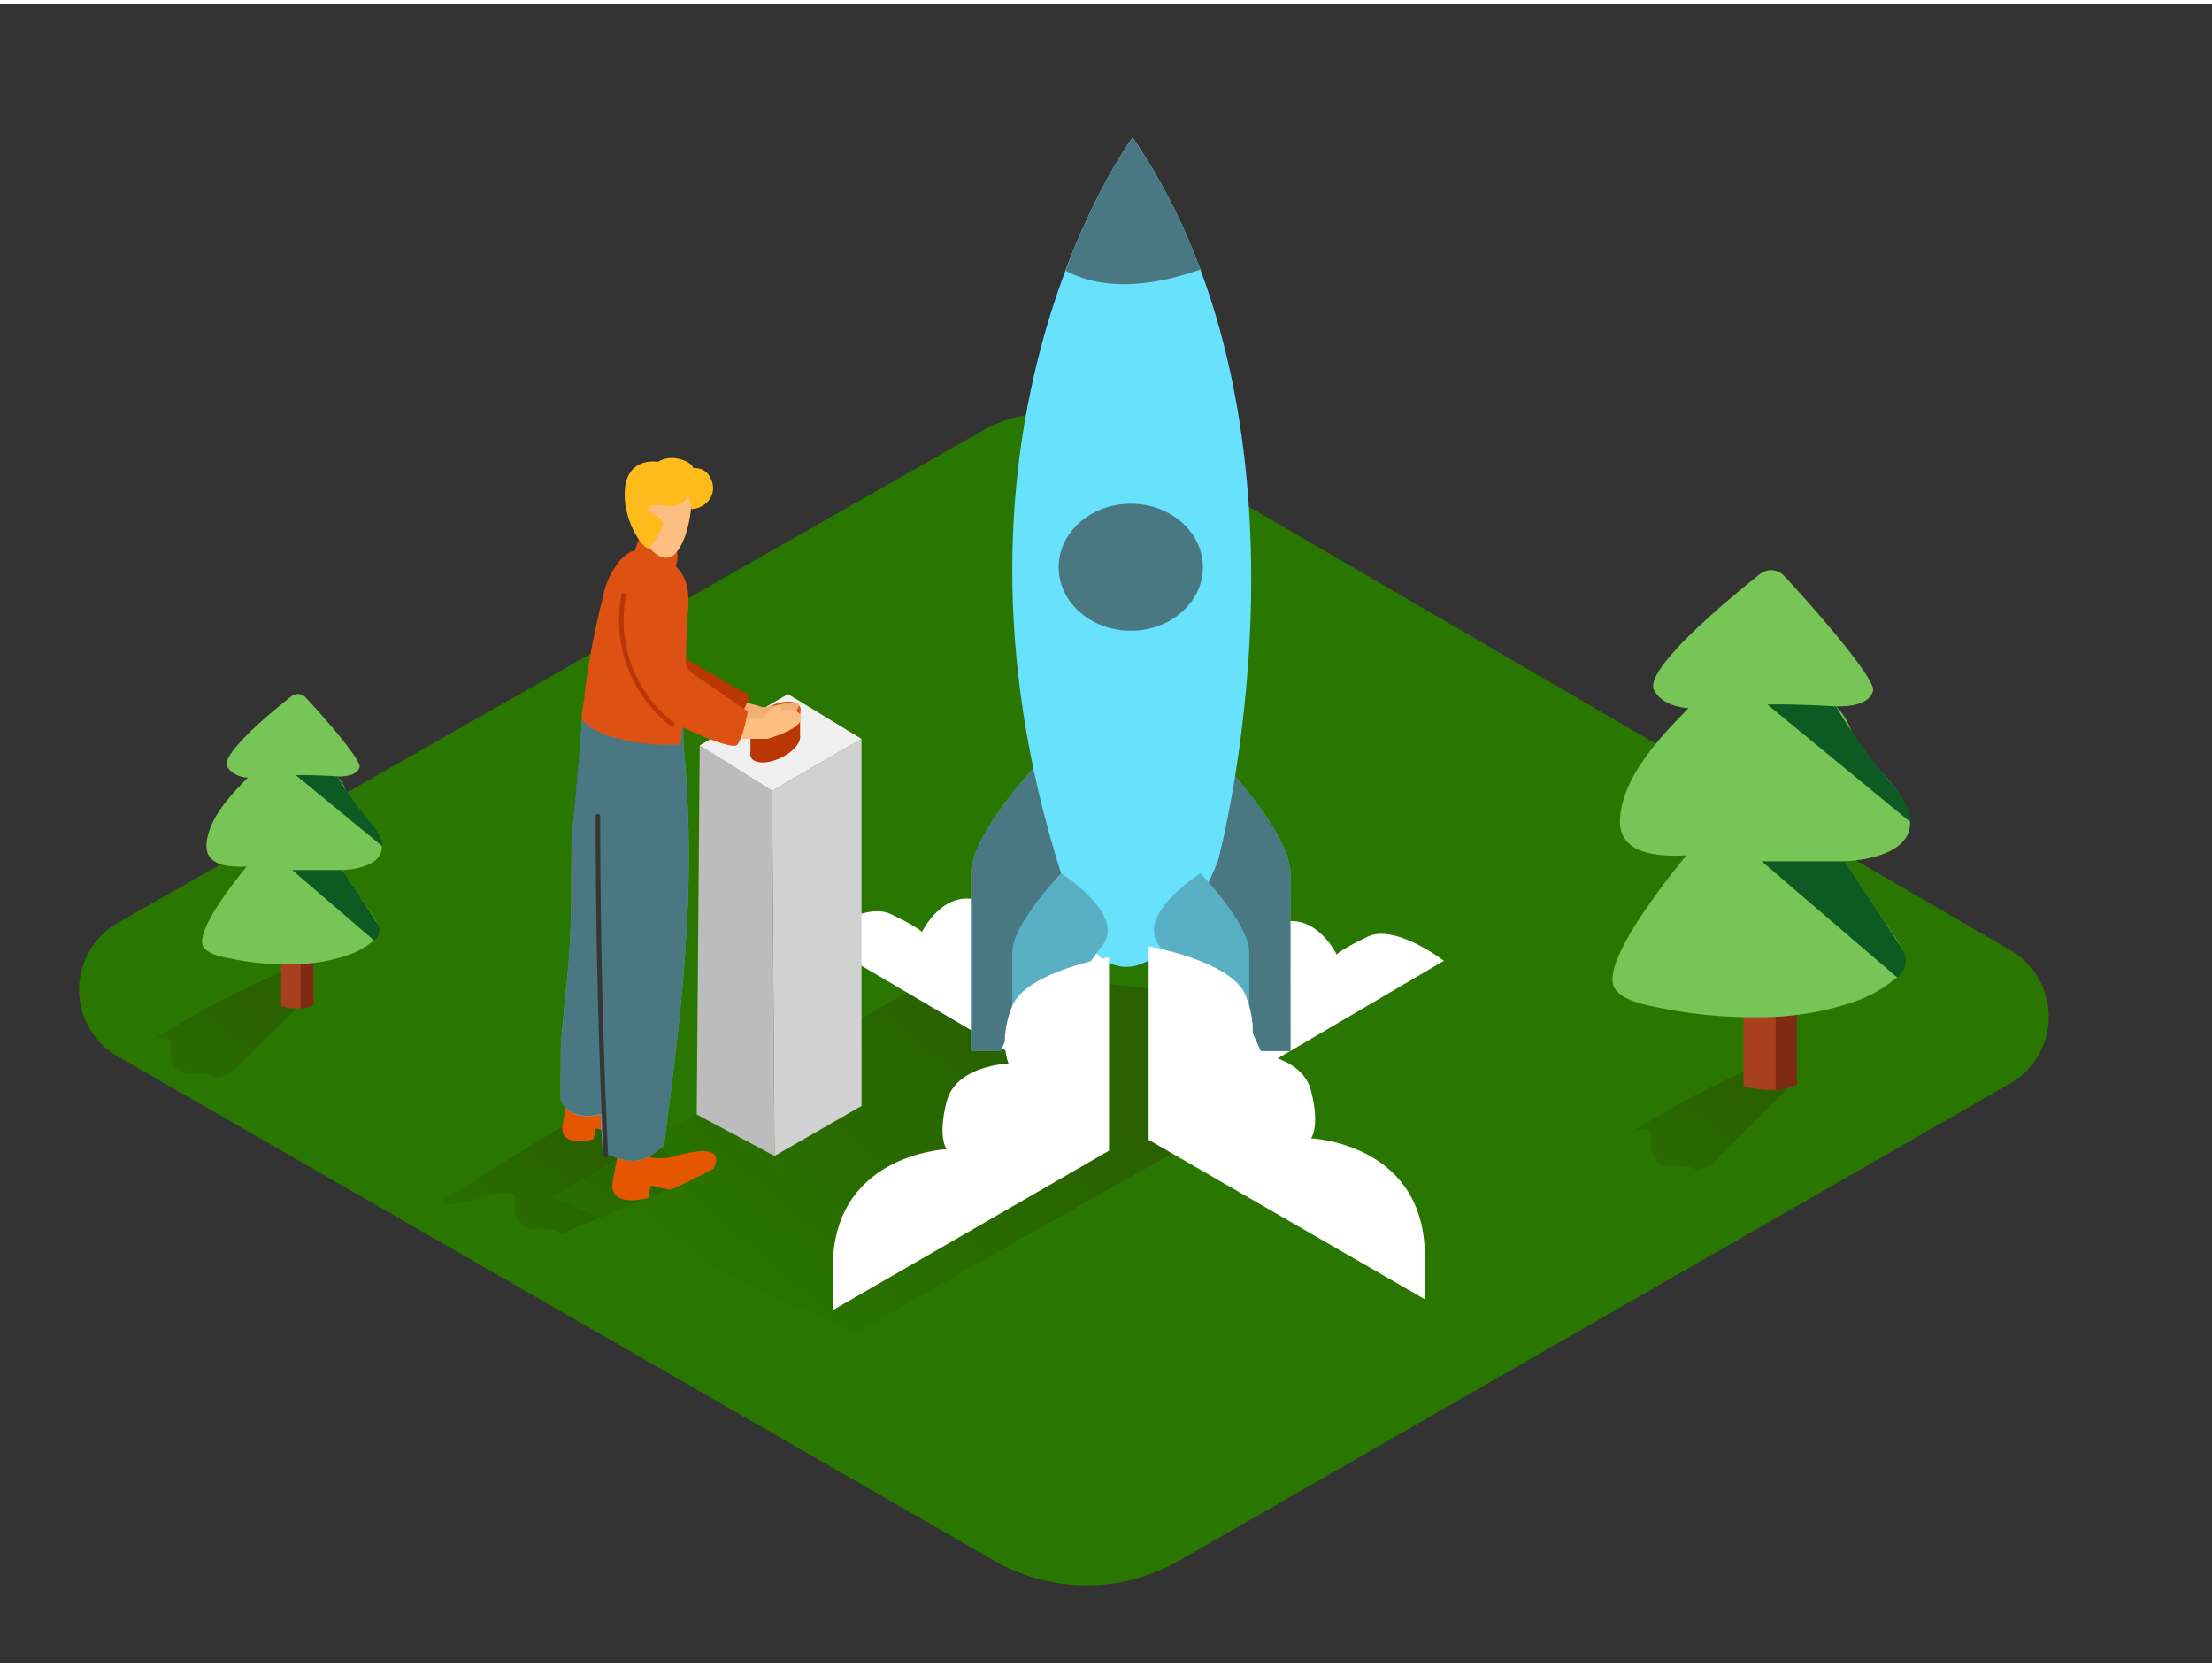 <svg id="Layer_2" data-name="Layer 2" xmlns="http://www.w3.org/2000/svg" xmlns:xlink="http://www.w3.org/1999/xlink" viewBox="0 0 400 300" width="406" height="306" class="illustration styles_illustrationTablet__1DWOa"><rect x="0" y="0" width="400" height="300" fill="#333333" stroke="none"/><defs><linearGradient id="linear-gradient" x1="288.7" y1="224.08" x2="312.29" y2="196.71" gradientUnits="userSpaceOnUse"><stop offset="0" stop-color="#297600" data-darkreader-inline-stopcolor="" style="--darkreader-inline-stopcolor:#215e00;"></stop><stop offset="0.99" stop-color="#294900" data-darkreader-inline-stopcolor="" style="--darkreader-inline-stopcolor:#213a00;"></stop></linearGradient><linearGradient id="linear-gradient-2" x1="84.34" y1="236.42" x2="107.93" y2="209.05" xlink:href="#linear-gradient"></linearGradient><linearGradient id="linear-gradient-3" x1="133.31" y1="241.81" x2="182.57" y2="184.65" xlink:href="#linear-gradient"></linearGradient><linearGradient id="linear-gradient-4" x1="21.14" y1="207.45" x2="44.73" y2="180.08" xlink:href="#linear-gradient"></linearGradient></defs><title>PP</title><path d="M21.33,166.12,177.55,77.21a25.05,25.05,0,0,1,25,.13l161,93.75a13.92,13.92,0,0,1-.07,24.11L213.23,281.47a33.57,33.57,0,0,1-33.46,0L21.28,190.29A13.92,13.92,0,0,1,21.33,166.12Z" fill="#297600" data-darkreader-inline-fill="" style="--darkreader-inline-fill:#a8ff79;"></path><path d="M295.68,203.64c1.3-.22,2.35-.19,2.86.4-.91,9,5.56,4.6,8.4,6.87l2.44-1q7.4-7.41,14.88-14.72c-1.71-1.23-3.36-2.54-5-3.84A157.58,157.58,0,0,0,295.68,203.64Z" opacity="0.48" fill="url(#linear-gradient)"></path><path d="M101.51,222.34c10.41-4.36,25-10.37,26.27-11.11l-.37-.64a4.67,4.67,0,0,1-3-.5c-4-2.08-7.54-5-11.09-7.73a3.37,3.37,0,0,1-1-1.29l-7.81.12L79.94,216.3c1.47,2.67,11.26-3.08,13.17-.84C92.2,224.47,98.67,220.07,101.51,222.34Z" opacity="0.48" fill="url(#linear-gradient-2)"></path><path d="M154.84,240.39l-55-24.7L172,174.1l58.56,6.34-5.4,19.82C219.84,203.46,160,237,154.84,240.39Z" opacity="0.48" fill="url(#linear-gradient-3)"></path><path d="M182.13,189.38l-34.81-20.46s8.8-6.73,13.74-4.38,5.66,3.25,5.66,3.25,3.58-7.4,9.81-5.83,7.73,5.83,7.73,5.83,2.7-7,8.8-3.25A14.44,14.44,0,0,1,199.68,175L199,199.13Z" fill="#fff" data-darkreader-inline-fill="" style="--darkreader-inline-fill:#e8e6e3;"></path><path d="M226.3,193.44,261.11,173s-8.8-6.73-13.74-4.38-5.66,3.25-5.66,3.25-3.58-7.4-9.81-5.83-7.73,5.83-7.73,5.83-2.7-7-8.8-3.25a14.44,14.44,0,0,0-6.61,10.45l.67,24.13Z" fill="#fff" data-darkreader-inline-fill="" style="--darkreader-inline-fill:#e8e6e3;"></path><path d="M220.56,136.54s12.83,13.25,12.81,20.78,0,32,0,32H228s-11-25.21-18-33.49S220.56,136.54,220.56,136.54Z" fill="#68e1fd" data-darkreader-inline-fill="" style="--darkreader-inline-fill:#63e0fd;"></path><path d="M220.56,136.54s12.83,13.25,12.81,20.78,0,32,0,32H228s-11-25.21-18-33.49S220.56,136.54,220.56,136.54Z" fill="#363636" opacity="0.61" data-darkreader-inline-fill="" style="--darkreader-inline-fill:#c6c1b9;"></path><path d="M188.39,136.54s-12.83,13.25-12.81,20.78,0,32,0,32h5.37s11-25.21,18-33.49S188.39,136.54,188.39,136.54Z" fill="#68e1fd" data-darkreader-inline-fill="" style="--darkreader-inline-fill:#63e0fd;"></path><path d="M188.39,136.54s-12.83,13.25-12.81,20.78,0,32,0,32h5.37s11-25.21,18-33.49S188.39,136.54,188.39,136.54Z" fill="#363636" opacity="0.61" data-darkreader-inline-fill="" style="--darkreader-inline-fill:#c6c1b9;"></path><path d="M217.07,48a111.41,111.41,0,0,0-12.24-23.88s-6.32,8.55-12.16,24.07C199.91,52.09,209,50.84,217.07,48Z" fill="#68e1fd" data-darkreader-inline-fill="" style="--darkreader-inline-fill:#63e0fd;"></path><ellipse cx="204.48" cy="101.83" rx="13.04" ry="11.48" fill="#68e1fd" data-darkreader-inline-fill="" style="--darkreader-inline-fill:#63e0fd;"></ellipse><path d="M204.82,24.12s-38.66,52.23-12.94,133.07c0,0,2.91,17.26,12.08,16.9S220.22,155,220.22,155,241.25,77.57,204.82,24.12Z" fill="#68e1fd" data-darkreader-inline-fill="" style="--darkreader-inline-fill:#63e0fd;"></path><path d="M217.07,48a111.41,111.41,0,0,0-12.24-23.88s-6.32,8.55-12.16,24.07C199.91,52.09,209,50.84,217.07,48Z" fill="#363636" opacity="0.61" data-darkreader-inline-fill="" style="--darkreader-inline-fill:#c6c1b9;"></path><ellipse cx="204.48" cy="101.83" rx="13.04" ry="11.48" fill="#363636" opacity="0.61" data-darkreader-inline-fill="" style="--darkreader-inline-fill:#c6c1b9;"></ellipse><path d="M191.89,157.19s-8.84,9.13-8.83,14.32,0,22.06,0,22.06h3.7s7.57-17.37,12.4-23.08S191.89,157.19,191.89,157.19Z" fill="#68e1fd" data-darkreader-inline-fill="" style="--darkreader-inline-fill:#63e0fd;"></path><path d="M217.07,157.19s8.84,9.13,8.83,14.32,0,22.06,0,22.06h-3.7s-7.57-17.37-12.4-23.08S217.07,157.19,217.07,157.19Z" fill="#68e1fd" data-darkreader-inline-fill="" style="--darkreader-inline-fill:#63e0fd;"></path><path d="M191.89,157.19s-8.84,9.13-8.83,14.32,0,22.06,0,22.06h3.7s7.57-17.37,12.4-23.08S191.89,157.19,191.89,157.19Z" fill="#363636" opacity="0.29" data-darkreader-inline-fill="" style="--darkreader-inline-fill:#c6c1b9;"></path><path d="M217.07,157.19s8.84,9.13,8.83,14.32,0,22.06,0,22.06h-3.7s-7.57-17.37-12.4-23.08S217.07,157.19,217.07,157.19Z" fill="#363636" opacity="0.29" data-darkreader-inline-fill="" style="--darkreader-inline-fill:#c6c1b9;"></path><path d="M200.55,172.35s-15,2.61-17.52,8.83-.65,10.4-.65,10.4-9.49.28-11.19,6.86,0,8.63,0,8.63-21.18.84-20.58,22.24v6.86l49.94-28.83Z" fill="#fff" data-darkreader-inline-fill="" style="--darkreader-inline-fill:#e8e6e3;"></path><path d="M207.71,170.39s15,2.61,17.52,8.83.65,10.4.65,10.4,9.49.28,11.19,6.86,0,8.63,0,8.63,21.18.84,20.58,22.24v6.86l-49.94-28.83Z" fill="#fff" data-darkreader-inline-fill="" style="--darkreader-inline-fill:#e8e6e3;"></path><polygon points="155.79 132.87 155.79 199.25 140.05 208.29 139.62 142.26 155.79 132.87" fill="#d1d1d1" data-darkreader-inline-fill="" style="--darkreader-inline-fill:#cbc6c0;"></polygon><polygon points="126.53 134.05 125.99 200.79 140.05 208.29 139.62 142.26 126.53 134.05" fill="#bcbcbc" data-darkreader-inline-fill="" style="--darkreader-inline-fill:#beb8b0;"></polygon><polygon points="126.53 134.05 139.62 142.26 155.79 132.87 142.5 124.77 126.53 134.05" fill="#efefef" data-darkreader-inline-fill="" style="--darkreader-inline-fill:#dedbd7;"></polygon><polyline points="135.71 131.41 135.71 135.89 144.68 132.53 144.68 127.11" fill="#ba3602" data-darkreader-inline-fill="" style="--darkreader-inline-fill:#fd7d4a;"></polyline><ellipse cx="140.19" cy="134.11" rx="4.86" ry="2.4" transform="translate(-44.26 73.97) rotate(-25.67)" fill="#ba3602" data-darkreader-inline-fill="" style="--darkreader-inline-fill:#fd7d4a;"></ellipse><ellipse cx="140.18" cy="129.21" rx="4.97" ry="2.45" transform="translate(-42.14 73.48) rotate(-25.67)" fill="#dd5112" data-darkreader-inline-fill="" style="--darkreader-inline-fill:#ef6f35;"></ellipse><path d="M114.72,99.11s.6-2.25,1.09-2.59,6.19,1.53,6.6,2.59-.41,3.5-.41,3.5" fill="#dd5112" data-darkreader-inline-fill="" style="--darkreader-inline-fill:#ef6f35;"></path><path d="M135.06,126.38a22.56,22.56,0,0,1,2.76.73c.57.29,5.74-1.29,6.48-.73s-1.2,2.53-1.53,2.92-7.05,1.52-7.05,1.52l-2.69-.63.45-2.68" fill="#efae73" data-darkreader-inline-fill="" style="--darkreader-inline-fill:#efac6f;"></path><path d="M134.85,129.21h3s4.07-1.79,4.73-1.7,2.88.48,2.13,2.18-5.92,3.17-5.92,3.17h-5.3" fill="#fcbf81" data-darkreader-inline-fill="" style="--darkreader-inline-fill:#fcb975;"></path><path d="M137.82,129.21s2.56-3,3.34-2.35-1.53,2.35-1.53,2.35" fill="#fcbf81" data-darkreader-inline-fill="" style="--darkreader-inline-fill:#fcb975;"></path><path d="M120.95,116.32c.69.83,13.34,8.07,14.28,8.45s-2.22,5.42-2.22,5.42L120.95,126" fill="#ba3602" data-darkreader-inline-fill="" style="--darkreader-inline-fill:#fd7d4a;"></path><path d="M112.32,205.12l3.63,1.64a2.07,2.07,0,0,0,1.4,1.5.83.83,0,0,0,.5.33,9.83,9.83,0,0,0,4.5-.36c1.84-.42,9-2.53,6.7,2.33-1.35.79-2.84,1.45-4.21,2.15-.77.39-1.54.77-2.33,1.13a4.43,4.43,0,0,1-1.36.5c-1,.07-3.4-.88-3.48-.63s-.46,2.16-.46,2.16-6.56,1.92-6.5-2.37C110.73,213,112.32,205.12,112.32,205.12Z" fill="#e55600" data-darkreader-inline-fill="" style="--darkreader-inline-fill:#ff7b2c;"></path><path d="M109,199s6.52-2.29,8-2.29,4,.74,1.58,3.34c0,0-7,3.8-7.86,3.87s-3-.77-3-.55-.4,1.88-.4,1.88-5.71,1.67-5.65-2.06c0-.49,1.39-7.29,1.39-7.29" fill="#e55600" data-darkreader-inline-fill="" style="--darkreader-inline-fill:#ff7b2c;"></path><path d="M109.79,166.42c.23-12.65.82-25.34-.84-37.92.14-3.22-2.1-1.34-1.86-2.6,2-10.26,16.05,3.27,16.05,3.27.57.55.39,3.73.45,4.46q.54,6,.79,12.11c.87,20.41-1.67,40.45-4.32,60.64-3.46,3-5.64,3.83-10.63,1.3,0-13.35.12-26.71.34-40.06Q109.78,167,109.79,166.42Z" fill="#68e1fd" data-darkreader-inline-fill="" style="--darkreader-inline-fill:#63e0fd;"></path><path d="M101.42,188.67c.33-5,.94-10,1.37-15,.66-7.62.47-15.25.57-22.88,1-9.46,1.91-21.48,1.91-21.48l7.83,2.18s5.09,65.94-2.72,68.75-9-2.28-9-2.28S101.36,194.06,101.42,188.67Z" fill="#68e1fd" data-darkreader-inline-fill="" style="--darkreader-inline-fill:#63e0fd;"></path><path d="M109.7,134.78a.57.57,0,0,1,1.08.36c-3.72,11.38,2.44,23.14,1.25,34.75-.63,6.11-1.71,12.13-2.07,18.28a146.63,146.63,0,0,0,.2,19.6c.06.73-1.08.67-1.14-.06a146.63,146.63,0,0,1-.2-19.6c.38-6.48,1.64-12.84,2.16-19.3C111.93,157.4,106,146,109.7,134.78Z" fill="#68e1fd" data-darkreader-inline-fill="" style="--darkreader-inline-fill:#63e0fd;"></path><path d="M124.38,145.73q-.26-6.06-.79-12.11c-.07-.73.12-3.91-.45-4.46,0,0-14.09-13.53-16.05-3.27-.24,1.26,2-.62,1.86,2.6.08.63.16,1.26.23,1.9l-3.91-1.09s-1,12-1.91,21.48c-.1,7.63.1,15.27-.57,22.88-.43,5-1,10-1.37,15-.05,5.39-.06,9.27-.06,9.27s1,4.31,7.32,2.79c.07,2.33.18,4.66.35,7,0,.63.91.76,1.1.3,4.5,2.1,6.63,1.23,9.93-1.64C122.71,186.18,125.25,166.14,124.38,145.73Z" fill="#363636" opacity="0.61" data-darkreader-inline-fill="" style="--darkreader-inline-fill:#c6c1b9;"></path><path d="M123.34,103.05a6.67,6.67,0,0,0-2.55-2.32c-2.75-1.49-6-4.25-9.59,1.1a14.46,14.46,0,0,0-2.17,5.41,138.45,138.45,0,0,0-2.94,14.62q-.28,2-.47,4c-.07.68-.71,3.12-.28,3.68a10.38,10.38,0,0,0,4.55,2.7,34.33,34.33,0,0,0,9.67,1.68c.32,0,1.76.07,3.27,0,.78,0,1.32-18.5,1.33-20.24C124.2,110.34,125.25,106.1,123.34,103.05Z" fill="#dd5112" data-darkreader-inline-fill="" style="--darkreader-inline-fill:#ef6f35;"></path><path d="M125,87.89c.29.24.14,7.94-2.75,11.34s-7.67-3.66-8-7.4S119.52,83.39,125,87.89Z" fill="#fcbf81" data-darkreader-inline-fill="" style="--darkreader-inline-fill:#fcb975;"></path><path d="M124.55,88.75a3.39,3.39,0,0,1-3.14,2c-2.17-.17-3.92-.41-4.22.49s3.41,1.42,2.52,3.39a16.11,16.11,0,0,1-2.33,3.67c-.65.87-4.86-4.64-4.38-10.51s5.68-5.1,5.92-5a5.13,5.13,0,0,1,3.76-.57c2.48.55,2.71,1.71,2.71,1.71a3,3,0,0,1,3.13,1.87c1.32,2.6-.59,5.37-3.5,5.52Z" fill="#ffba1c" data-darkreader-inline-fill="" style="--darkreader-inline-fill:#ffbf2d;"></path><path d="M111.21,106.27a5.29,5.29,0,0,1,1.08-1.42c1.46-1.37,4.13-2.13,5.9-.92,3.23,2.2,5,15.85,6.71,16.91s10.33,7.07,10.33,7.07-.9,5.15-2,6.09-11.36-3.66-13.72-5.43a21.43,21.43,0,0,1-7.46-11C111.1,114.4,109.5,109.53,111.21,106.27Z" fill="#dd5112" data-darkreader-inline-fill="" style="--darkreader-inline-fill:#ef6f35;"></path><path d="M121.82,129.89A23.27,23.27,0,0,1,113.2,107c.11-.52-.7-.75-.8-.22a24.14,24.14,0,0,0,9,23.85C121.83,130.93,122.25,130.21,121.82,129.89Z" fill="#ba3602" data-darkreader-inline-fill="" style="--darkreader-inline-fill:#fd7d4a;"></path><path d="M108.54,146.79a.42.42,0,0,0-.83,0q0,30.68,1.42,61.34c0,.53.86.54.83,0Q108.54,177.48,108.54,146.79Z" fill="#363636" data-darkreader-inline-fill="" style="--darkreader-inline-fill:#c6c1b9;"></path><path d="M324.95,195.25V150.9h-9.66v44.74C318.63,196.61,322.14,196.76,324.95,195.25Z" fill="#a83f1e" data-darkreader-inline-fill="" style="--darkreader-inline-fill:#e27e5e;"></path><path d="M321.1,151v45.43a9.72,9.72,0,0,0,3.85-1.07V151Z" fill="#7f2b14" data-darkreader-inline-fill="" style="--darkreader-inline-fill:#ea927a;"></path><path d="M333.56,155c6-.29,13.69-2.45,11.44-9.14-1.33-4-5.42-7.44-8-10.58s-2-5.24-5-8.3c2.49.1,6.1-.37,6.71-2.83.54-2.16-11.07-15.4-16.09-20.77a3.21,3.21,0,0,0-4.36-.32c-6,4.76-21.25,17.44-19.12,21.09,1.29,2.2,3.89,3,6.21,3.17-5.49,5.51-11.76,12.39-12.39,19.73-.55,6.36,6,7.21,12,6.88-4.19,5.09-15.56,19.6-13,24,1.37,2.32,5.78,3.09,8.39,3.61a83.37,83.37,0,0,0,17.2,1.66,53,53,0,0,0,17.1-2.58,24,24,0,0,0,8.34-4.59c2.67-2.51,1.18-5.18-.55-7.7C339.47,164,336.52,159.51,333.56,155Z" fill="#77c457" data-darkreader-inline-fill="" style="--darkreader-inline-fill:#81c864;"></path><path d="M332,127s-7.31-.48-12.4-.34l25.79,21.2s.69-2.46-3.87-7.51A103.77,103.77,0,0,1,332,127Z" fill="#0d5b23" data-darkreader-inline-fill="" style="--darkreader-inline-fill:#93f0ad;"></path><path d="M333.56,155h-15l24.5,21a3.73,3.73,0,0,0,1.08-4.84C342.5,168.39,333.56,155,333.56,155Z" fill="#0d5b23" data-darkreader-inline-fill="" style="--darkreader-inline-fill:#93f0ad;"></path><path d="M28.11,187c1.3-.22,2.35-.19,2.86.4-.91,9,5.56,4.6,8.4,6.87l2.44-1q7.4-7.41,14.88-14.72c-1.71-1.23-3.36-2.54-5-3.84A157.58,157.58,0,0,0,28.11,187Z" opacity="0.48" fill="url(#linear-gradient-4)"></path><path d="M56.69,180.91V154.08H50.85v27.06A7.81,7.81,0,0,0,56.69,180.91Z" fill="#a83f1e" data-darkreader-inline-fill="" style="--darkreader-inline-fill:#e27e5e;"></path><path d="M54.37,154.15v27.48a5.88,5.88,0,0,0,2.33-.65V154.15Z" fill="#7f2b14" data-darkreader-inline-fill="" style="--darkreader-inline-fill:#ea927a;"></path><path d="M61.9,156.59c3.63-.17,8.28-1.48,6.92-5.53-.8-2.39-3.28-4.5-4.86-6.4s-1.23-3.17-3-5c1.51.06,3.69-.22,4.06-1.71.32-1.31-6.69-9.31-9.74-12.56a1.94,1.94,0,0,0-2.63-.19C49,128.05,39.8,135.72,41.08,137.93a4.6,4.6,0,0,0,3.76,1.92c-3.32,3.33-7.11,7.5-7.49,11.93-.33,3.85,3.6,4.36,7.27,4.16-2.53,3.08-9.41,11.86-7.84,14.52.83,1.41,3.5,1.87,5.08,2.18a50.43,50.43,0,0,0,10.4,1,32.05,32.05,0,0,0,10.35-1.56,14.49,14.49,0,0,0,5-2.78c1.61-1.52.71-3.13-.33-4.66C65.48,162,63.69,159.29,61.9,156.59Z" fill="#77c457" data-darkreader-inline-fill="" style="--darkreader-inline-fill:#81c864;"></path><path d="M61,139.64s-4.42-.29-7.5-.21l15.6,12.82s.42-1.49-2.34-4.54A62.77,62.77,0,0,1,61,139.64Z" fill="#0d5b23" data-darkreader-inline-fill="" style="--darkreader-inline-fill:#93f0ad;"></path><path d="M61.9,156.59H52.83l14.82,12.73a2.26,2.26,0,0,0,.65-2.93C67.31,164.66,61.9,156.59,61.9,156.59Z" fill="#0d5b23" data-darkreader-inline-fill="" style="--darkreader-inline-fill:#93f0ad;"></path></svg>